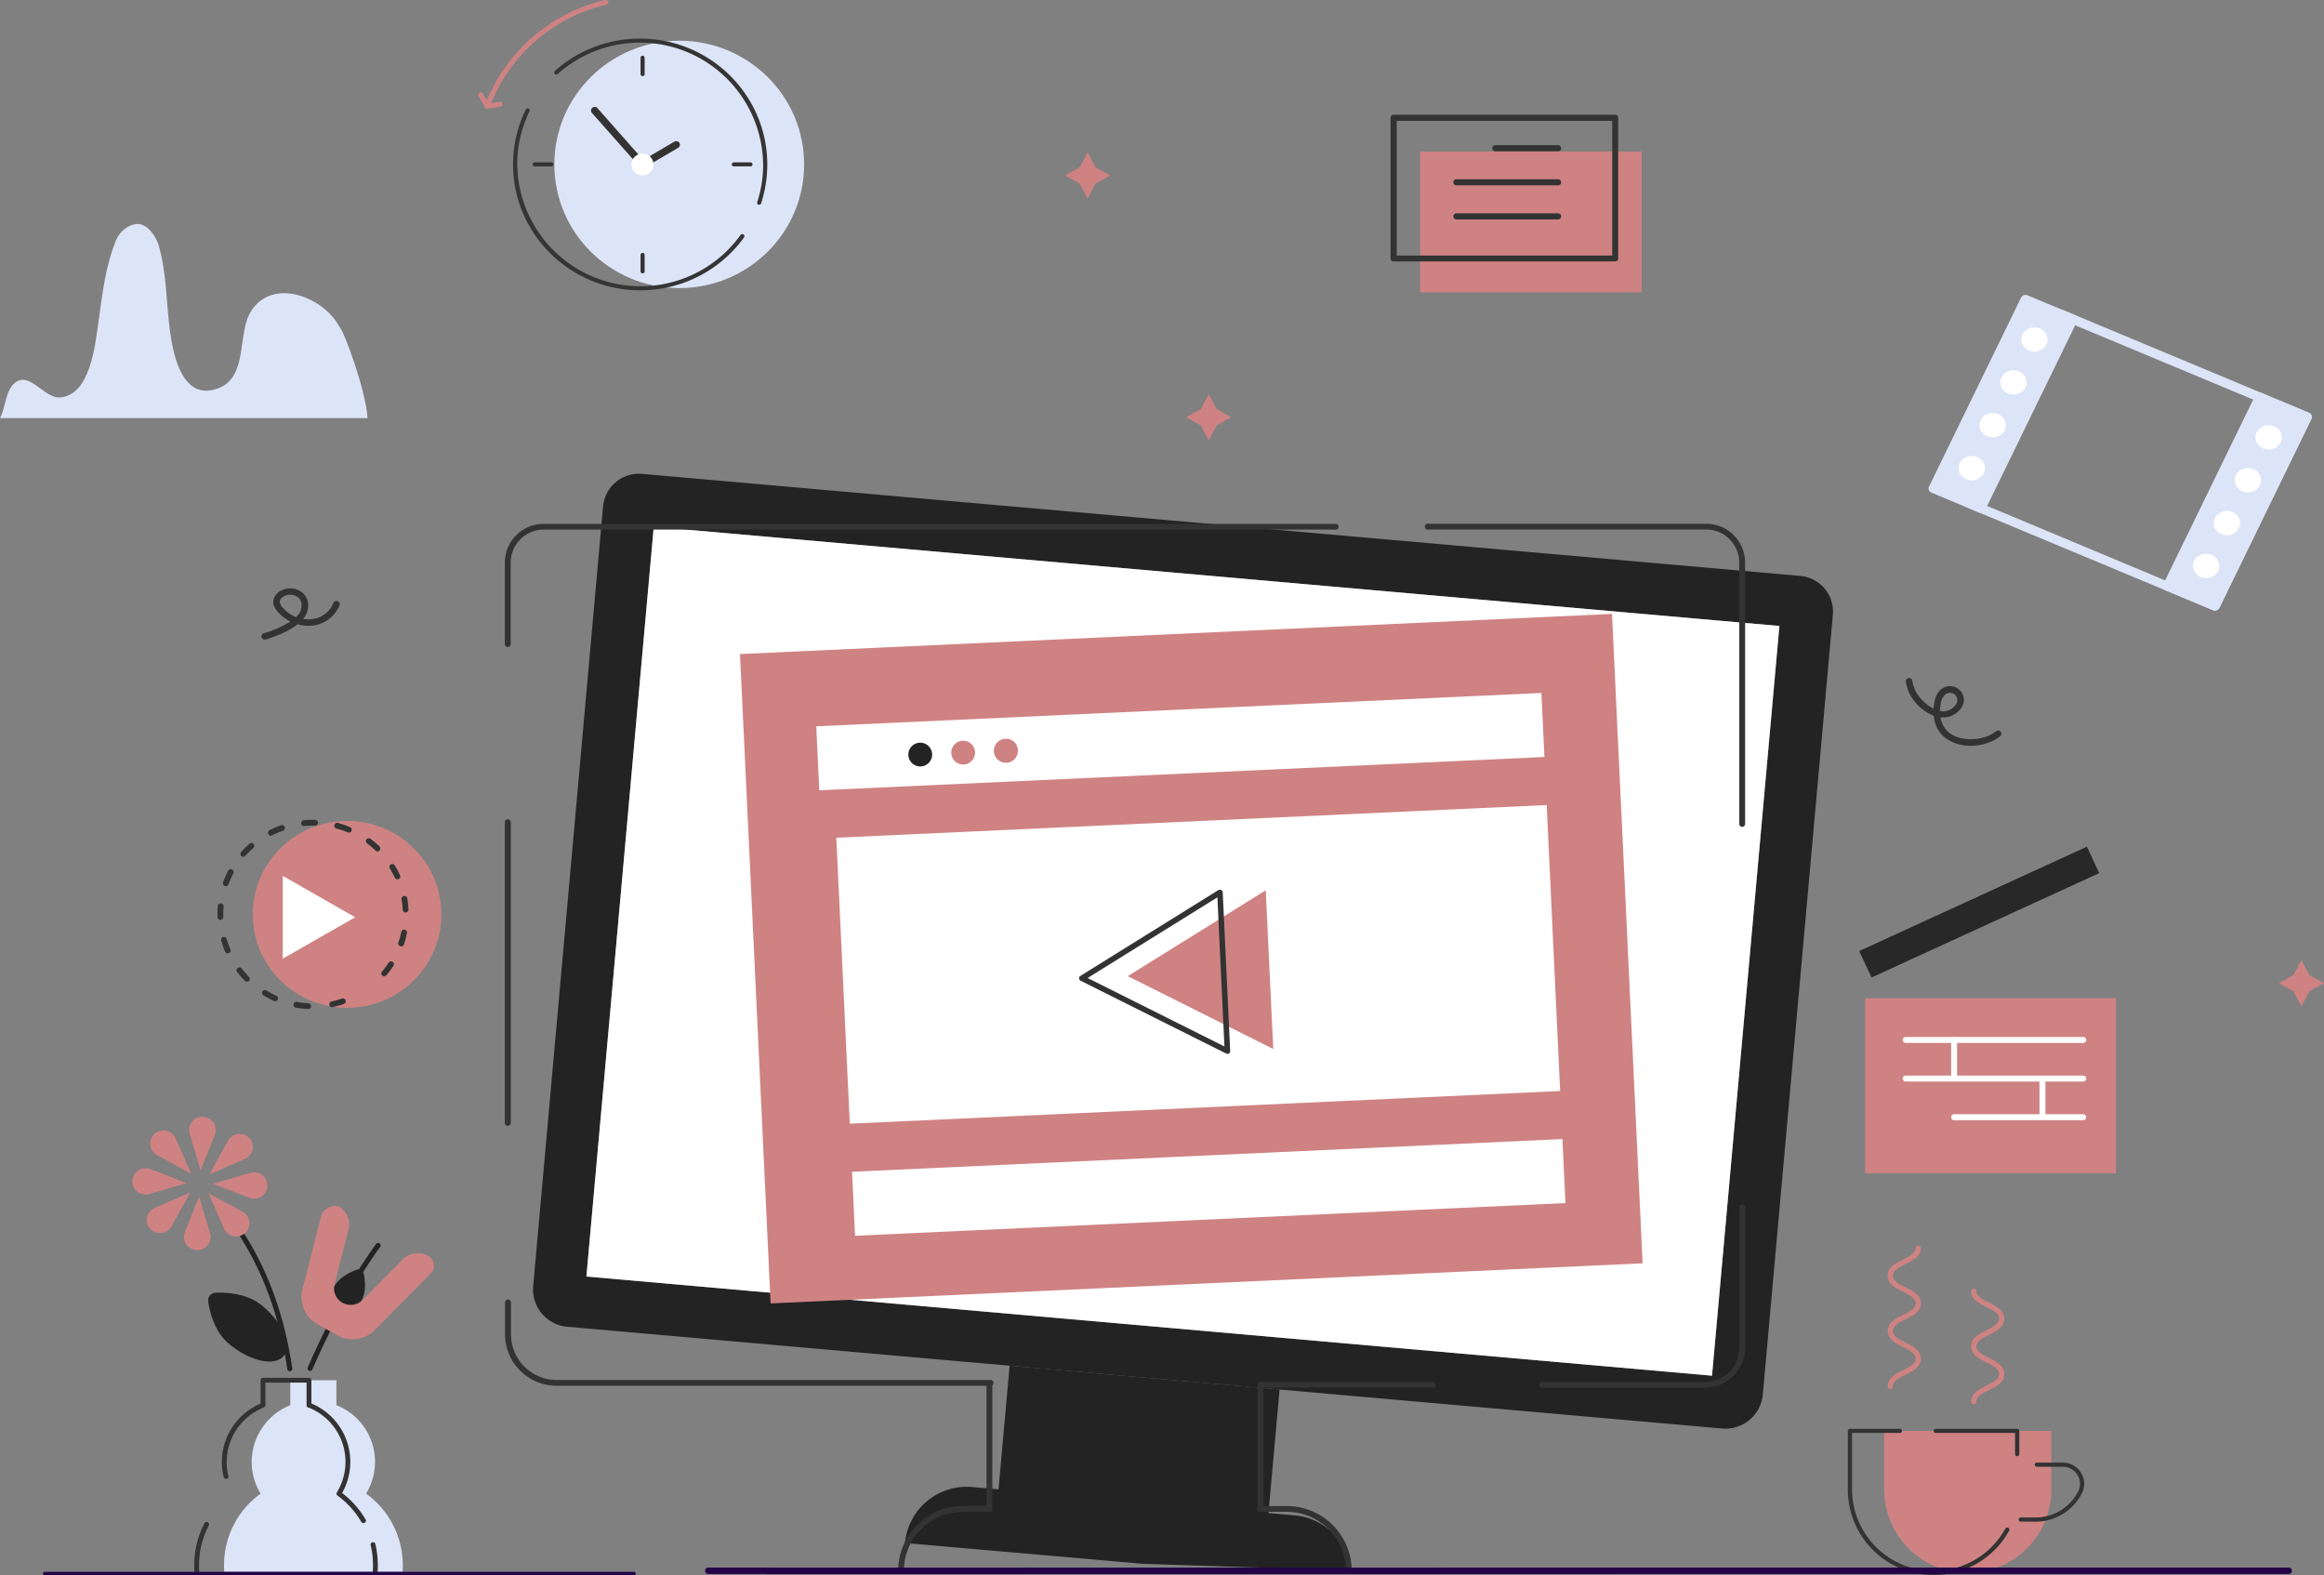 <svg xmlns="http://www.w3.org/2000/svg" viewBox="0 0 782.28 530.19"><rect x="0" y="0" width="782.28" height="530.19" fill="#808080" stroke="none"/><defs><style>.cls-1{fill:#dce5f7;}.cls-2{fill:#fff;}.cls-3{fill:#232323;}.cls-4{fill:#cf8282;}.cls-5{fill:#333;}.cls-6{fill:#240448;}.cls-7{fill:#353535;}.cls-8{fill:#282828;}</style></defs><title>Asset 9</title><g id="Layer_2" data-name="Layer 2"><g id="Layer_2-2" data-name="Layer 2"><path class="cls-1" d="M745.56,205.49a1.71,1.71,0,0,1-.67-.14L662.12,170.8a1.48,1.48,0,0,1-.83-2l31-63.64a1.62,1.62,0,0,1,.92-.8,1.77,1.77,0,0,1,1.26,0l82.77,34.55a1.48,1.48,0,0,1,.82,2l-31,63.64a1.62,1.62,0,0,1-.92.8A1.86,1.86,0,0,1,745.56,205.49ZM665,168.65,744.74,202l29.65-60.86-79.78-33.3Z"/><polygon class="cls-1" points="666.7 171.04 650.8 164.41 681.8 100.77 697.7 107.41 666.7 171.04"/><path class="cls-1" d="M666.7,172.57a1.76,1.76,0,0,1-.68-.14l-15.89-6.63a1.47,1.47,0,0,1-.82-2l31-63.64a1.7,1.7,0,0,1,2.17-.77L698.37,106a1.53,1.53,0,0,1,.86.85,1.39,1.39,0,0,1,0,1.16l-31,63.64a1.54,1.54,0,0,1-.91.8A2,2,0,0,1,666.7,172.57ZM653,163.65,665.87,169l29.65-60.86-12.89-5.39Z"/><ellipse class="cls-2" cx="684.79" cy="114.27" rx="4.43" ry="4.1"/><ellipse class="cls-2" cx="677.76" cy="128.7" rx="4.43" ry="4.1"/><ellipse class="cls-2" cx="670.74" cy="143.12" rx="4.43" ry="4.1"/><ellipse class="cls-2" cx="663.71" cy="157.54" rx="4.43" ry="4.1"/><polygon class="cls-1" points="745.56 203.96 729.67 197.33 760.67 133.69 776.56 140.32 745.56 203.96"/><path class="cls-1" d="M745.56,205.49a1.71,1.71,0,0,1-.67-.14L729,198.72a1.63,1.63,0,0,1-.86-.85,1.45,1.45,0,0,1,0-1.17l31-63.63a1.7,1.7,0,0,1,2.17-.77l15.9,6.64a1.59,1.59,0,0,1,.86.85,1.42,1.42,0,0,1,0,1.16l-31,63.64A1.66,1.66,0,0,1,745.56,205.49Zm-13.72-8.92,12.9,5.38,29.65-60.86-12.9-5.39Z"/><ellipse class="cls-2" cx="763.65" cy="147.19" rx="4.43" ry="4.1"/><ellipse class="cls-2" cx="756.63" cy="161.62" rx="4.43" ry="4.1"/><ellipse class="cls-2" cx="749.6" cy="176.04" rx="4.43" ry="4.1"/><ellipse class="cls-2" cx="742.58" cy="190.46" rx="4.43" ry="4.1"/><path class="cls-3" d="M77.18,452.37c7.08,5.82,15.27,7.61,18.28,4s-.27-11.24-7.36-17.05c-4.9-4-11.77-4.4-15.54-4.25a2.59,2.59,0,0,0-2.47,3C70.63,441.73,72.28,448.35,77.18,452.37Z"/><path class="cls-3" d="M104.36,461.38a1,1,0,0,1-.34-.06.84.84,0,0,1-.43-1.1c7.13-16.31,14.86-30.3,23-41.56a.84.84,0,0,1,1.17-.19.82.82,0,0,1,.2,1.16c-8,11.17-15.73,25.05-22.81,41.25A.84.84,0,0,1,104.36,461.38Z"/><path class="cls-3" d="M97.55,461.5a.85.85,0,0,1-.84-.71c-3.82-26.07-13.42-41.67-20.31-51.13a.83.83,0,0,1,.19-1.16.85.85,0,0,1,1.18.18c7,9.61,16.73,25.44,20.61,51.87a.83.83,0,0,1-.71.94Z"/><path class="cls-3" d="M121.53,438c-2.72,4.81-7,7.58-9.44,6.2s-2.31-6.41.41-11.22c1.89-3.32,5.69-5,7.85-5.73a1.57,1.57,0,0,1,2,1.13C122.9,430.62,123.42,434.71,121.53,438Z"/><path class="cls-4" d="M144.81,428.75a3.73,3.73,0,0,0-.9-6.2h0a7.23,7.23,0,0,0-8.17,1.15l-13.65,13.77a5.68,5.68,0,0,1-6.78,1h0a5.54,5.54,0,0,1-2.7-6.23l4.76-18.71a7.09,7.09,0,0,0-3.26-7.51h0a5,5,0,0,0-6.1,3.6s-6.33,24.7-6.41,25.2l0,.24a10.38,10.38,0,0,0,5.24,10.61l6.72,3.73a10.58,10.58,0,0,0,11.88-1.09l0,0Z"/><path class="cls-4" d="M67.55,393.92h0l4.78-12.05a4.43,4.43,0,0,0-4-6h0a4.44,4.44,0,0,0-4.49,5.67Z"/><path class="cls-4" d="M62.83,398.19h0l-12.54,3.64a4.46,4.46,0,0,1-5.73-4.45h0a4.48,4.48,0,0,1,6.11-3.92Z"/><path class="cls-4" d="M67,402.67h0l-4.78,12.05a4.43,4.43,0,0,0,4,6h0a4.44,4.44,0,0,0,4.5-5.67Z"/><path class="cls-4" d="M71.68,398.4h0l12.55-3.64A4.45,4.45,0,0,1,90,399.21h0a4.47,4.47,0,0,1-6.1,3.92Z"/><path class="cls-4" d="M64.34,395h0l-5.22-11.87a4.49,4.49,0,0,0-7.12-1.5h0a4.4,4.4,0,0,0,.87,7.15Z"/><path class="cls-4" d="M64.05,401.32h0l-6.27,11.36a4.48,4.48,0,0,1-7.22.86h0a4.4,4.4,0,0,1,1.51-7Z"/><path class="cls-4" d="M70.17,401.6h0l5.23,11.86a4.48,4.48,0,0,0,7.11,1.5h0a4.4,4.4,0,0,0-.87-7.15Z"/><path class="cls-4" d="M70.46,395.27h0l6.27-11.36a4.5,4.5,0,0,1,7.22-.86h0a4.4,4.4,0,0,1-1.51,7Z"/><path class="cls-1" d="M135.58,526.74q0,1.14-.09,2.25h-60c-.06-.74-.08-1.49-.08-2.25a29.65,29.65,0,0,1,12.31-24.05,20.31,20.31,0,0,1-3-10.67,20.61,20.61,0,0,1,13-19.1v-8.4h15.51v8.4a20.5,20.5,0,0,1,10,29.77A29.67,29.67,0,0,1,135.58,526.74Z"/><path class="cls-5" d="M122.32,512.6a.83.83,0,0,1-.71-.4,29,29,0,0,0-8-8.86.8.8,0,0,1-.21-1.07,19.68,19.68,0,0,0-9.63-28.6.8.8,0,0,1-.45-1.05.83.83,0,0,1,1.06-.45,21.29,21.29,0,0,1,10.78,30.31,30.47,30.47,0,0,1,7.9,8.91.79.79,0,0,1-.29,1.1A.77.77,0,0,1,122.32,512.6Z"/><path class="cls-5" d="M126.28,529.8h-.06a.82.82,0,0,1-.75-.87c.06-.71.08-1.45.08-2.19a29,29,0,0,0-.78-6.71.81.81,0,0,1,1.58-.37,30.53,30.53,0,0,1,.83,7.08c0,.78,0,1.56-.09,2.31A.81.81,0,0,1,126.28,529.8Z"/><path class="cls-5" d="M66.27,529.8a.82.82,0,0,1-.81-.75c-.06-.75-.09-1.53-.09-2.31a30.44,30.44,0,0,1,3.47-14.1.82.82,0,0,1,1.1-.34.81.81,0,0,1,.34,1.09A28.9,28.9,0,0,0,67,526.74c0,.74,0,1.48.09,2.19a.82.82,0,0,1-.75.87Z"/><path class="cls-5" d="M76.09,497.73a.81.81,0,0,1-.79-.62,21.27,21.27,0,0,1,10.93-24,.81.81,0,0,1,1.1.34.8.8,0,0,1-.34,1.08,19.7,19.7,0,0,0-10.11,22.22.82.82,0,0,1-.6,1Z"/><path class="cls-5" d="M86.61,474.61a.81.81,0,0,1-.38-1.52c.48-.25,1-.49,1.48-.7v-7.87a.8.8,0,0,1,.81-.8H104a.81.81,0,0,1,.82.8v8.4a.82.82,0,0,1-.82.81.81.81,0,0,1-.81-.81v-7.59H89.34v7.59a.8.8,0,0,1-.51.75,17.06,17.06,0,0,0-1.84.85A.88.88,0,0,1,86.61,474.61Z"/><path class="cls-3" d="M605.91,193.82l-389.7-34.33A12.11,12.11,0,0,0,203,170.4L179.47,432.9A12.6,12.6,0,0,0,191,446.53l388.62,34.24a12.65,12.65,0,0,0,13.76-11.4l23.58-262.51A12.06,12.06,0,0,0,605.91,193.82ZM576.28,463,197.39,429.62l22.67-252.33L599,210.67Z"/><polygon class="cls-2" points="598.95 210.67 576.28 463 197.39 429.62 220.06 177.29 598.95 210.67"/><path class="cls-3" d="M418.32,526.25l-76.72-6.76c-3.9-.34-7-1.46-6.9-2.49l5.15-57.36h0l90.87,8L425.56,525C425.47,526,422.23,526.59,418.32,526.25Z"/><path class="cls-3" d="M454.73,528.58l-70.11-2.28-80-7a20.9,20.9,0,0,1,22.72-18.83L435.73,510A20.87,20.87,0,0,1,454.73,528.58Z"/><path class="cls-5" d="M573.77,467.08H519.39a1,1,0,1,1,0-1.93h54.38a11.66,11.66,0,0,0,11.7-11.59V406.08a1,1,0,0,1,1.95,0v47.48A13.6,13.6,0,0,1,573.77,467.08Z"/><path class="cls-5" d="M424.3,508.8a1,1,0,0,1-1-1V466.11a1,1,0,0,1,1-1H482a1,1,0,1,1,0,1.93H425.27v40.76A1,1,0,0,1,424.3,508.8Z"/><path class="cls-5" d="M454,529.55H346.46a1,1,0,1,1,0-1.93H453a19.93,19.93,0,0,0-20-18.82H424.3a1,1,0,1,1,0-1.93h8.78A21.84,21.84,0,0,1,455,528.58,1,1,0,0,1,454,529.55Z"/><path class="cls-5" d="M303.34,529.55a1,1,0,0,1-1-1,21.84,21.84,0,0,1,21.92-21.71h7.81V465.41a1,1,0,0,1,1.95,0v42.43a1,1,0,0,1-1,1h-8.78a19.9,19.9,0,0,0-20,19.78A1,1,0,0,1,303.34,529.55Z"/><path class="cls-5" d="M586.45,278.28a1,1,0,0,1-1-1v-88a11.13,11.13,0,0,0-11.17-11.06H480.86a1,1,0,1,1,0-1.93H574.3a13.07,13.07,0,0,1,13.12,13v88A1,1,0,0,1,586.45,278.28Z"/><path class="cls-5" d="M170.93,217.76a1,1,0,0,1-1-1V189.31a13.07,13.07,0,0,1,13.12-13H449.33a1,1,0,1,1,0,1.93H183.07a11.13,11.13,0,0,0-11.17,11.06V216.8A1,1,0,0,1,170.93,217.76Z"/><path class="cls-5" d="M333.07,466.38H187.37A17.35,17.35,0,0,1,170,449.13v-10.8a1,1,0,0,1,2,0v10.8a15.41,15.41,0,0,0,15.47,15.32h145.7a1,1,0,1,1,0,1.93Z"/><path class="cls-5" d="M170.93,378.91a1,1,0,0,1-1-1V276.72a1,1,0,0,1,2,0V378A1,1,0,0,1,170.93,378.91Z"/><path class="cls-4" d="M634.2,481.57h56.32a0,0,0,0,1,0,0v19.65a28.16,28.16,0,0,1-28.16,28.16h0a28.16,28.16,0,0,1-28.16-28.16V481.57a0,0,0,0,1,0,0Z"/><path class="cls-5" d="M679,490.09a.71.71,0,0,1-.71-.7v-7.12H651.59a.7.7,0,0,1,0-1.4H679a.7.7,0,0,1,.71.7v7.82A.71.71,0,0,1,679,490.09Z"/><path class="cls-5" d="M650.86,530.07A28.76,28.76,0,0,1,622,501.49V481.57a.7.7,0,0,1,.7-.7h16.84a.7.7,0,1,1,0,1.4H623.41v19.22a27.51,27.51,0,0,0,51.59,13,.72.72,0,0,1,1-.29.7.7,0,0,1,.28,1A28.89,28.89,0,0,1,650.86,530.07Z"/><path class="cls-5" d="M685.3,512.11h-5.11a.7.7,0,1,1,0-1.4h5.11a16,16,0,0,0,14.25-8.81,5.66,5.66,0,0,0-.29-5.55,5.79,5.79,0,0,0-4.92-2.7h-8.72a.7.7,0,1,1,0-1.4h8.72a7.16,7.16,0,0,1,6.11,3.35,7,7,0,0,1,.37,6.91A17.41,17.41,0,0,1,685.3,512.11Z"/><path class="cls-4" d="M636.29,467.44a.87.87,0,0,1-.88-.86c0-2.87,2.76-4.23,5.19-5.44,2.17-1.07,4.22-2.08,4.22-3.88s-2.05-2.8-4.22-3.88c-2.43-1.2-5.19-2.57-5.19-5.43s2.76-4.23,5.19-5.43c2.17-1.08,4.22-2.09,4.22-3.88s-2.05-2.81-4.22-3.88c-2.43-1.21-5.19-2.57-5.19-5.44s2.76-4.23,5.19-5.43c2.17-1.07,4.22-2.09,4.22-3.88a.88.88,0,0,1,1.75,0c0,2.86-2.76,4.23-5.19,5.43-2.17,1.08-4.22,2.09-4.22,3.88s2.05,2.81,4.22,3.88c2.43,1.21,5.19,2.57,5.19,5.44s-2.76,4.22-5.19,5.43c-2.17,1.07-4.22,2.09-4.22,3.88s2.05,2.81,4.22,3.88c2.43,1.2,5.19,2.57,5.19,5.43s-2.76,4.23-5.19,5.44c-2.17,1.07-4.22,2.08-4.22,3.88A.86.86,0,0,1,636.29,467.44Z"/><path class="cls-4" d="M664.39,472.62a.87.87,0,0,1-.87-.87c0-2.86,2.75-4.23,5.18-5.43,2.17-1.08,4.22-2.09,4.22-3.88s-2-2.81-4.22-3.88c-2.43-1.21-5.18-2.57-5.18-5.44s2.75-4.23,5.18-5.43c2.17-1.07,4.22-2.09,4.22-3.88s-2-2.81-4.22-3.88c-2.43-1.2-5.18-2.57-5.18-5.43a.88.88,0,0,1,1.75,0c0,1.79,2.05,2.8,4.22,3.88,2.43,1.2,5.18,2.57,5.18,5.43s-2.75,4.23-5.18,5.43c-2.17,1.08-4.22,2.09-4.22,3.88s2.05,2.81,4.22,3.88c2.43,1.21,5.18,2.57,5.18,5.44s-2.75,4.23-5.18,5.43c-2.17,1.07-4.22,2.09-4.22,3.88A.87.87,0,0,1,664.39,472.62Z"/><path class="cls-1" d="M0,140.71H123.74c-.83-10.27-7.61-27.77-8.87-29.79-.52-.81-1-1.57-1.34-2.16-5.77-9.08-21.71-15.13-28.9-4.24-5,7.61-.85,22.44-11.31,26.22-12,4.35-15-11.28-16.1-19.3-1.31-9.85-1.09-19.94-4-29.52-1.24-2.87-3.31-6.15-6.63-6.56-3.31,0-6.21,2.46-7.45,5.33-3.68,8.83-4.69,18.36-6,27.74C32,116,30.51,132.82,20.3,133.76c-5.43.5-10.33-9.09-15.36-4.84C1.75,131.61,1.92,137.25,0,140.71Z"/><path class="cls-5" d="M89.12,215.25a1.11,1.11,0,0,1-1.05-.78,1.08,1.08,0,0,1,.74-1.34,34.77,34.77,0,0,0,8.94-3.95,14.18,14.18,0,0,1-4-3c-1.4-1.51-2-3-1.66-4.4a4.63,4.63,0,0,1,2.7-3.08,6.73,6.73,0,0,1,5.86,0,5.4,5.4,0,0,1,3,4A6.76,6.76,0,0,1,102,208.3a10.42,10.42,0,0,0,3.48,0,8.81,8.81,0,0,0,6.78-5.41,1.09,1.09,0,0,1,1.43-.56,1.07,1.07,0,0,1,.58,1.42,10.94,10.94,0,0,1-8.42,6.69,12.9,12.9,0,0,1-5.69-.34c-3.27,2.64-8,4.31-10.7,5.1A1.12,1.12,0,0,1,89.12,215.25Zm8.62-15.11a4.59,4.59,0,0,0-2,.46c-.41.2-1.37.76-1.54,1.59a3.25,3.25,0,0,0,1.13,2.5,11.84,11.84,0,0,0,4.32,3,5.19,5.19,0,0,0,1.83-4.67,3.29,3.29,0,0,0-1.84-2.42A4.28,4.28,0,0,0,97.74,200.14Z"/><path class="cls-6" d="M258.25,529.72H238.42a1.08,1.08,0,1,1,0-2.16h19.83a1.08,1.08,0,1,1,0,2.16Z"/><path class="cls-6" d="M543.26,529.77h-285a1.09,1.09,0,1,1,0-2.17h285a1.09,1.09,0,1,1,0,2.17Z"/><polygon class="cls-4" points="552.92 425.17 259.39 438.67 249.09 220.12 542.62 206.61 552.92 425.17"/><polygon class="cls-2" points="519.87 254.76 275.78 265.98 274.76 244.44 518.85 233.22 519.87 254.76"/><polygon class="cls-2" points="526.94 404.9 287.82 415.9 286.81 394.36 525.93 383.36 526.94 404.9"/><polygon class="cls-2" points="525.16 367.18 286.05 378.18 281.51 281.94 520.63 270.94 525.16 367.18"/><path class="cls-3" d="M313.76,253.77a4,4,0,1,1-4.24-3.81A4,4,0,0,1,313.76,253.77Z"/><path class="cls-4" d="M328.2,253.11A4,4,0,1,1,324,249.3,4,4,0,0,1,328.2,253.11Z"/><path class="cls-4" d="M342.64,252.45a4.05,4.05,0,1,1-4.24-3.82A4,4,0,0,1,342.64,252.45Z"/><polygon class="cls-4" points="426.07 299.63 428.59 353.04 379.61 328.53 379.61 328.53 426.07 299.63"/><path class="cls-5" d="M413.17,354.68a.9.9,0,0,1-.42-.1l-49-24.51a.94.94,0,0,1-.52-.79,1,1,0,0,1,.44-.83l46.46-28.9a1,1,0,0,1,.94,0,.93.93,0,0,1,.51.78l2.51,53.42a.89.89,0,0,1-.43.82A.92.92,0,0,1,413.17,354.68Zm-47.06-25.53,46.05,23.05L409.79,302Z"/><rect class="cls-4" x="478.02" y="51" width="74.6" height="47.36" transform="translate(1030.64 149.37) rotate(180)"/><path class="cls-5" d="M468.08,87V39.62a1,1,0,0,1,1-1h74.61a1,1,0,0,1,1,1V87a1,1,0,0,1-1,1H469.12A1,1,0,0,1,468.08,87Zm74.61-46.33H470.16V86h72.53Z"/><path class="cls-5" d="M490.24,73.86h34.22a1,1,0,1,0,0-2.06H490.24a1,1,0,1,0,0,2.06Z"/><path class="cls-5" d="M490.24,62.38h34.22a1,1,0,1,0,0-2.06H490.24a1,1,0,1,0,0,2.06Z"/><path class="cls-5" d="M503.34,50.91h21.12a1,1,0,1,0,0-2.06H503.34a1,1,0,1,0,0,2.06Z"/><ellipse class="cls-1" cx="228.64" cy="55.33" rx="42.04" ry="41.63"/><path class="cls-7" d="M255.53,68.91a.76.76,0,0,1-.21,0,.68.68,0,0,1-.44-.86,40.6,40.6,0,0,0,2-12.69,41.5,41.5,0,0,0-69.13-30.47.69.69,0,0,1-1-.05.66.66,0,0,1,.05-1A42.92,42.92,0,0,1,215.49,13c23.59,0,42.78,19,42.78,42.37a42.1,42.1,0,0,1-2.08,13.11A.7.7,0,0,1,255.53,68.91Z"/><path class="cls-7" d="M215.49,97.7c-23.59,0-42.79-19-42.79-42.37A41.67,41.67,0,0,1,177,36.86a.69.69,0,0,1,.92-.31.67.67,0,0,1,.32.9,40.36,40.36,0,0,0-4.13,17.88,41.49,41.49,0,0,0,75.17,23.75.71.71,0,0,1,1-.16.68.68,0,0,1,.16,1A43,43,0,0,1,215.49,97.7Z"/><path class="cls-5" d="M216.27,56.59a1.25,1.25,0,0,1-.93-.42L199.24,38a1.21,1.21,0,0,1,.12-1.72,1.23,1.23,0,0,1,1.74.11l15.42,17.44L227,47.66a1.26,1.26,0,0,1,1.7.43,1.23,1.23,0,0,1-.44,1.68L216.9,56.42A1.32,1.32,0,0,1,216.27,56.59Z"/><path class="cls-5" d="M216.31,25.62a.68.68,0,0,1-.69-.68V19.36a.69.69,0,0,1,1.37,0v5.58A.68.68,0,0,1,216.31,25.62Z"/><path class="cls-5" d="M216.31,92a.68.68,0,0,1-.69-.68V85.72a.69.69,0,0,1,1.37,0V91.3A.68.68,0,0,1,216.31,92Z"/><path class="cls-5" d="M185.62,56H180a.68.68,0,1,1,0-1.36h5.63a.68.68,0,1,1,0,1.36Z"/><path class="cls-5" d="M252.62,56H247a.68.68,0,1,1,0-1.36h5.63a.68.68,0,1,1,0,1.36Z"/><path class="cls-4" d="M164,36.55a.84.84,0,0,1-.72-.42l-2.18-3.82a.82.82,0,0,1,.31-1.13.85.85,0,0,1,1.14.32l1.32,2.31A57.35,57.35,0,0,1,203.7,0a.83.83,0,1,1,.38,1.61A55.44,55.44,0,0,0,164.82,36a.86.86,0,0,1-.72.53Z"/><path class="cls-4" d="M164,36.55a.82.82,0,0,1-.12-1.64l4.32-.65a.82.82,0,1,1,.25,1.63l-4.32.65Z"/><ellipse class="cls-2" cx="216.27" cy="55.36" rx="3.71" ry="3.67"/><rect class="cls-4" x="627.83" y="335.94" width="84.45" height="58.91"/><polygon class="cls-8" points="706.62 293.85 629.98 328.98 625.82 320.08 702.47 284.95 706.62 293.85"/><path class="cls-2" d="M701.23,351H641.48a1,1,0,1,1,0-2h59.75a1,1,0,1,1,0,2Z"/><path class="cls-2" d="M701.23,364H641.48a1,1,0,1,1,0-2h59.75a1,1,0,1,1,0,2Z"/><path class="cls-2" d="M701.23,377H657.77a1,1,0,1,1,0-2h43.46a1,1,0,1,1,0,2Z"/><path class="cls-2" d="M657.77,363.16a1,1,0,0,1-1-1V350a1,1,0,0,1,2,0v12.12A1,1,0,0,1,657.77,363.16Z"/><path class="cls-2" d="M687.51,376a1,1,0,0,1-1-1V363a1,1,0,0,1,2,0V375A1,1,0,0,1,687.51,376Z"/><path class="cls-6" d="M770.4,529.72H485.26a1.08,1.08,0,1,1,0-2.16H770.4a1.08,1.08,0,1,1,0,2.16Z"/><path class="cls-6" d="M213.39,530.19H15.1a.6.6,0,0,1-.61-.59.6.6,0,0,1,.61-.6H213.39a.6.6,0,0,1,.6.6A.59.59,0,0,1,213.39,530.19Z"/><path class="cls-5" d="M663.39,251c-5.09,0-10-2.24-11.81-7.09a12.64,12.64,0,0,1-.67-3,15.23,15.23,0,0,1-6-4.32,13.48,13.48,0,0,1-3.38-7.26,1.09,1.09,0,0,1,2.17-.2,11.47,11.47,0,0,0,2.87,6,14.06,14.06,0,0,0,4.27,3.36,18.15,18.15,0,0,1,.29-2.15c.45-2.25,1.32-3.77,2.67-4.65a4.81,4.81,0,0,1,5.18,0,4.73,4.73,0,0,1,2,4.75,5.61,5.61,0,0,1-1.83,3,7.29,7.29,0,0,1-5.5,2l-.47,0a10,10,0,0,0,.44,1.69c2.13,5.85,9.66,6.43,14.32,5l.48-.15a12.13,12.13,0,0,0,3.5-1.9,1.09,1.09,0,0,1,1.53.17,1.07,1.07,0,0,1-.17,1.52,14.13,14.13,0,0,1-4.13,2.24l-.55.19A17.66,17.66,0,0,1,663.39,251ZM653,239.28a4.8,4.8,0,0,0,.75.09,5.15,5.15,0,0,0,3.9-1.42,3.72,3.72,0,0,0,1.16-1.86,2.53,2.53,0,0,0-1.05-2.52,2.58,2.58,0,0,0-2.75,0,4.81,4.81,0,0,0-1.73,3.28A13.94,13.94,0,0,0,653,239.28Z"/><polygon class="cls-4" points="774.69 323.13 777.37 328.15 782.28 330.9 777.37 333.65 774.69 338.67 772 333.65 767.1 330.9 772 328.15 774.69 323.13"/><polygon class="cls-4" points="366.11 51.27 368.79 56.29 373.7 59.04 368.79 61.78 366.11 66.8 363.42 61.78 358.51 59.04 363.42 56.29 366.11 51.27"/><polygon class="cls-4" points="406.88 132.67 409.56 137.69 414.47 140.44 409.56 143.18 406.88 148.2 404.19 143.18 399.28 140.44 404.19 137.69 406.88 132.67"/><ellipse class="cls-4" cx="116.83" cy="307.74" rx="31.75" ry="31.45"/><path class="cls-5" d="M103.93,339.59h-.05c-.86,0-1.73-.11-2.59-.22l-1.4-.21a1,1,0,1,1,.33-1.9l1.32.2c.81.1,1.62.17,2.43.2a1,1,0,0,1,0,1.93Zm7.73-.6a1,1,0,0,1-.19-1.91,30.38,30.38,0,0,0,3.63-1,1,1,0,0,1,1.24.6,1,1,0,0,1-.61,1.22,32,32,0,0,1-3.87,1.05Zm-19-2a1,1,0,0,1-.4-.09A34.08,34.08,0,0,1,88.68,335a1,1,0,0,1-.33-1.33,1,1,0,0,1,1.34-.32A29.3,29.3,0,0,0,93,335.1a1,1,0,0,1,.49,1.27A1,1,0,0,1,92.63,337Zm-9.53-6.57a1,1,0,0,1-.7-.29,32.52,32.52,0,0,1-2.62-3,1,1,0,0,1,.18-1.35,1,1,0,0,1,1.36.18,31.74,31.74,0,0,0,2.47,2.82,1,1,0,0,1,0,1.37A1,1,0,0,1,83.1,330.38Zm46.19-1.84a1,1,0,0,1-.62-.23,1,1,0,0,1-.12-1.35,31.21,31.21,0,0,0,2.23-3,1,1,0,0,1,1.35-.29,1,1,0,0,1,.29,1.33,30.85,30.85,0,0,1-2.38,3.2A1,1,0,0,1,129.29,328.54Zm-52.65-7.71a1,1,0,0,1-.89-.58,29.91,29.91,0,0,1-1.34-3.75,1,1,0,0,1,.66-1.19,1,1,0,0,1,1.21.67,27.71,27.71,0,0,0,1.26,3.51,1,1,0,0,1-.52,1.26A.84.84,0,0,1,76.64,320.83ZM135,318.5a.79.79,0,0,1-.3-.05,1,1,0,0,1-.62-1.22,29.35,29.35,0,0,0,1-3.6,1,1,0,0,1,1.15-.76,1,1,0,0,1,.76,1.13,31.45,31.45,0,0,1-1,3.84A1,1,0,0,1,135,318.5Zm-60.79-8.89a1,1,0,0,1-1-.94c0-.29,0-.58,0-.87,0-1,0-2.07.15-3.1a1,1,0,0,1,1.93.19c-.09,1-.14,1.94-.14,2.91,0,.27,0,.54,0,.82a1,1,0,0,1-.94,1Zm62.35-2.5a1,1,0,0,1-1-.92,28.71,28.71,0,0,0-.43-3.7,1,1,0,0,1,1.92-.34,30.66,30.66,0,0,1,.45,3.94,1,1,0,0,1-.92,1ZM76,298.25a1,1,0,0,1-.33-.05,1,1,0,0,1-.59-1.23,31.27,31.27,0,0,1,1.6-3.65,1,1,0,1,1,1.73.87,28.9,28.9,0,0,0-1.49,3.43A1,1,0,0,1,76,298.25Zm57.77-2.31a1,1,0,0,1-.88-.56,29,29,0,0,0-1.78-3.29,1,1,0,0,1,1.66-1,32.75,32.75,0,0,1,1.89,3.5,1,1,0,0,1-.49,1.28A.92.92,0,0,1,133.76,295.94Zm-51.87-7.59a1,1,0,0,1-.64-.24,1,1,0,0,1-.09-1.36A31.27,31.27,0,0,1,84,283.94a1,1,0,0,1,1.37.08,1,1,0,0,1-.08,1.36A30.12,30.12,0,0,0,82.62,288,1,1,0,0,1,81.89,288.35Zm45.19-1.8a.94.94,0,0,1-.68-.28,31.63,31.63,0,0,0-2.86-2.43,1,1,0,0,1-.19-1.35,1,1,0,0,1,1.36-.18,32.5,32.5,0,0,1,3.05,2.58,1,1,0,0,1-.68,1.66Zm-36-5.28a1,1,0,0,1-.45-1.82,31.34,31.34,0,0,1,3.67-1.6,1,1,0,1,1,.67,1.81,29.1,29.1,0,0,0-3.44,1.5A1,1,0,0,1,91,281.27Zm26.36-1.06a1,1,0,0,1-.37-.07,29.89,29.89,0,0,0-3.56-1.22,1,1,0,1,1,.52-1.86,32,32,0,0,1,3.79,1.3,1,1,0,0,1,.52,1.26A1,1,0,0,1,117.39,280.21ZM102.15,278a1,1,0,0,1-.1-1.92,31.49,31.49,0,0,1,4-.16,1,1,0,0,1,1,1,1,1,0,0,1-1,.94,29.41,29.41,0,0,0-3.76.15Z"/><polygon class="cls-2" points="119.55 308.71 95.18 322.64 95.18 294.78 119.55 308.71"/></g></g></svg>